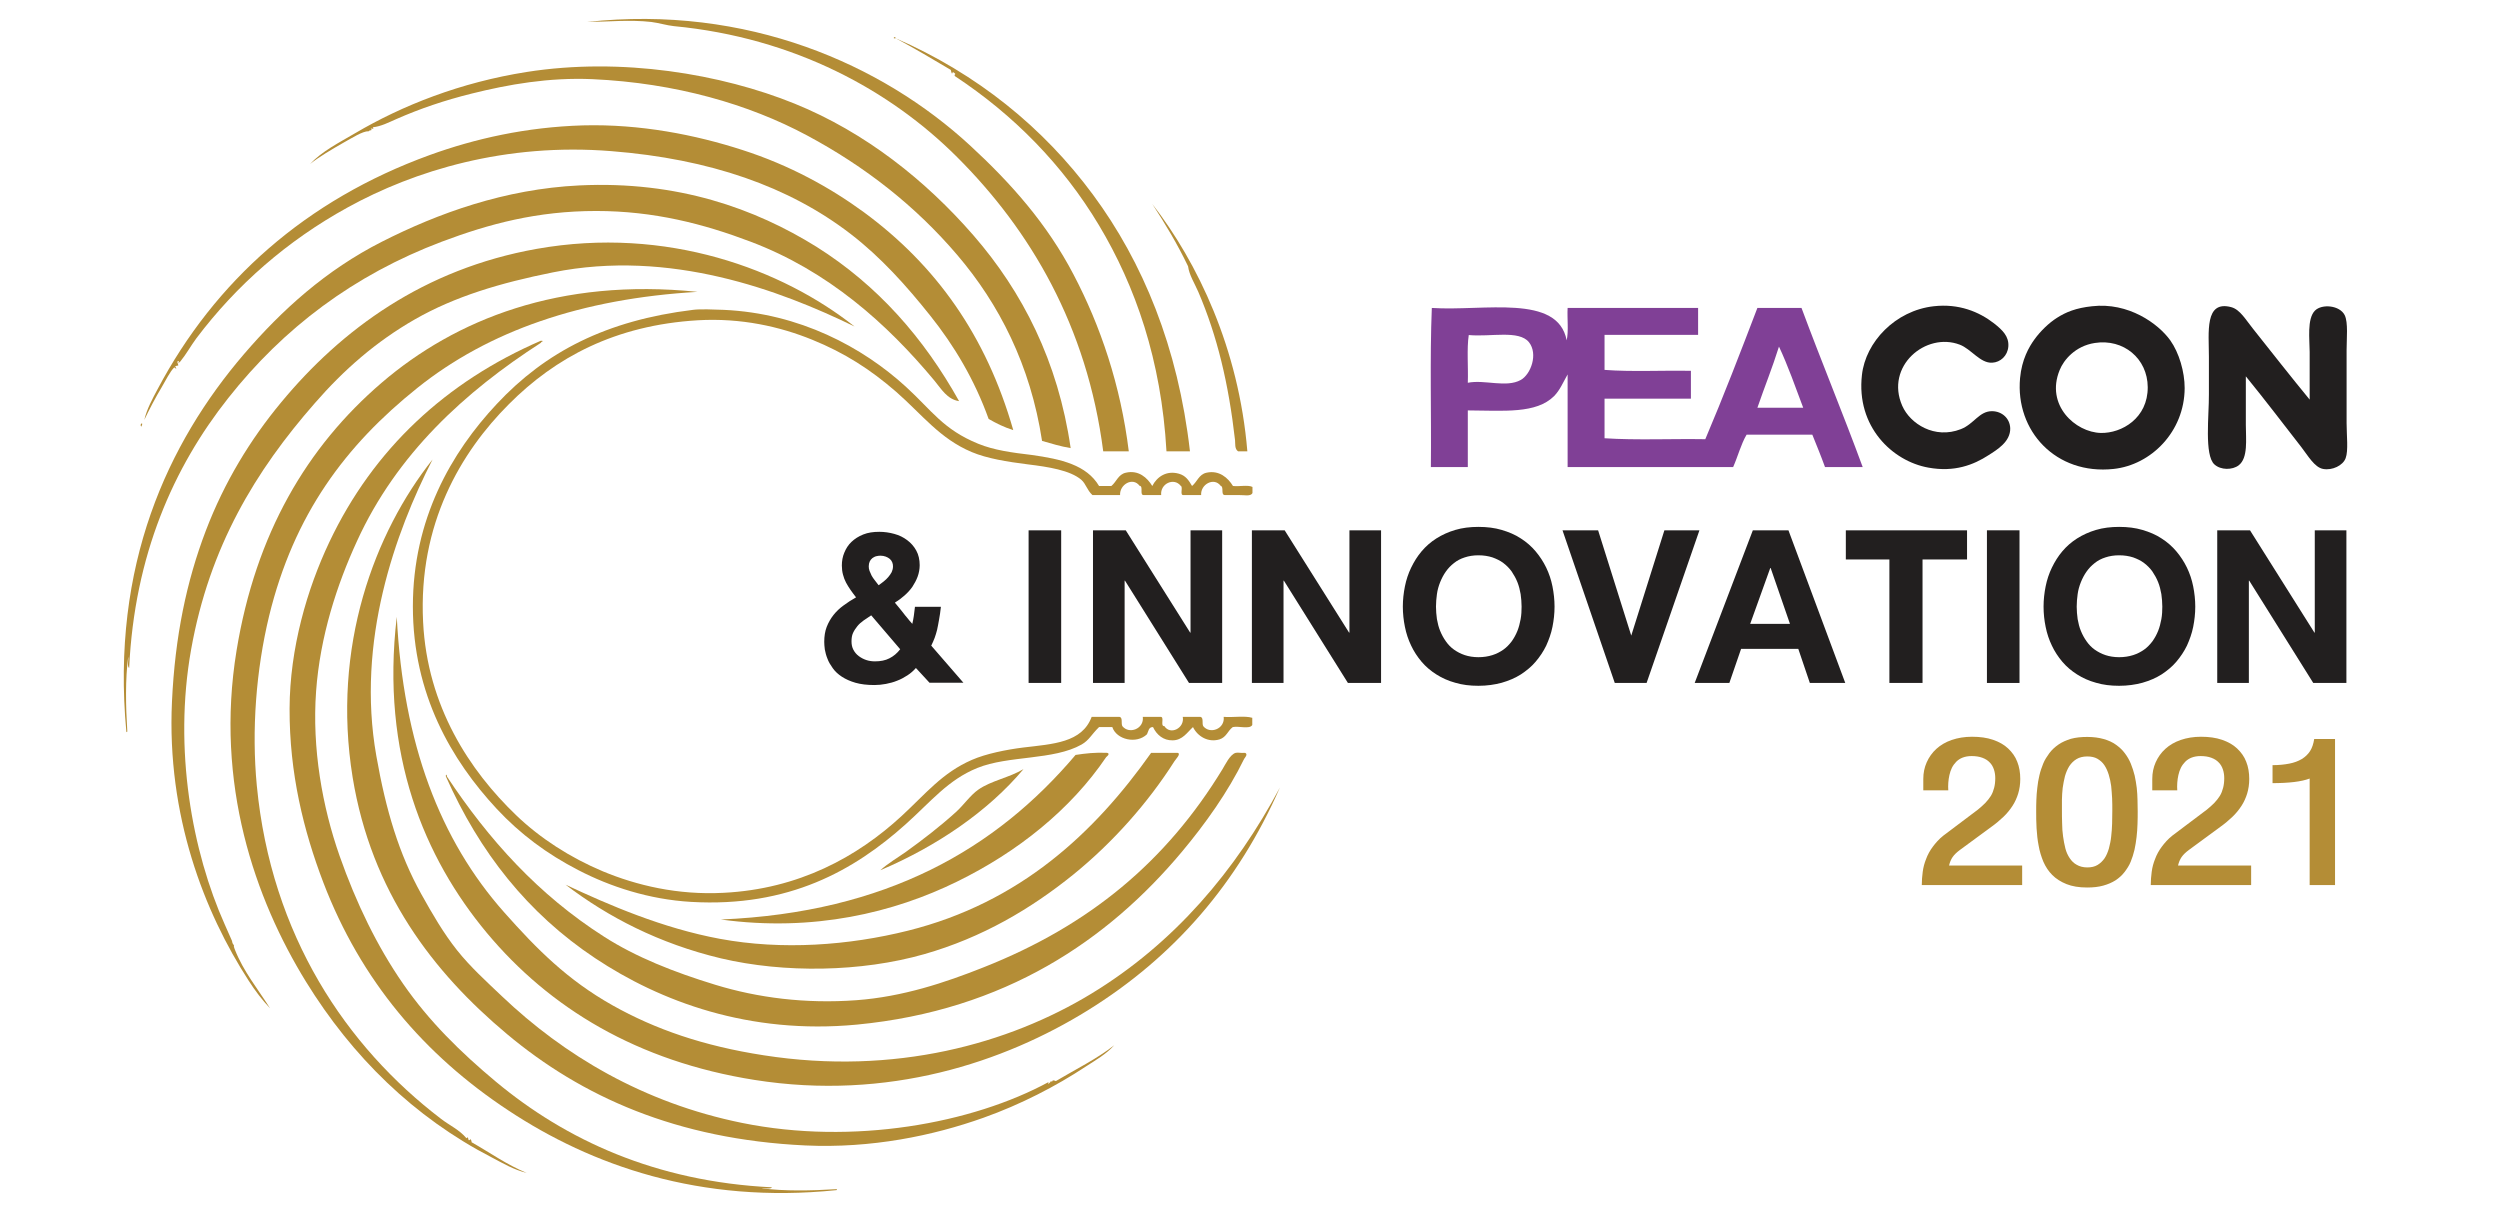 <?xml version="1.0" encoding="utf-8"?>
<!-- Generator: Adobe Illustrator 25.4.1, SVG Export Plug-In . SVG Version: 6.00 Build 0)  -->
<svg version="1.1" id="Layer_1" xmlns="http://www.w3.org/2000/svg" xmlns:xlink="http://www.w3.org/1999/xlink" x="0px" y="0px"
	 viewBox="0 0 132 64" style="enable-background:new 0 0 132 64;" xml:space="preserve">
<style type="text/css">
	.st0{fill-rule:evenodd;clip-rule:evenodd;fill:#221F1F;}
	.st1{fill-rule:evenodd;clip-rule:evenodd;fill:#804096;}
	.st2{fill-rule:evenodd;clip-rule:evenodd;fill:#B48D36;}
	.st3{fill:#221F1F;}
	.st4{fill:#B48D36;}
</style>
<g>
	<g>
		<g>
			<g>
				<g>
					<path class="st0" d="M102.1,16.17c1.33-0.15,2.39,0.29,3.18,0.9c0.47,0.37,0.8,0.7,0.76,1.23c-0.04,0.49-0.42,0.83-0.85,0.85
						c-0.63,0.04-1.11-0.72-1.71-0.95c-1.8-0.69-3.96,1.14-3.04,3.23c0.42,0.95,1.71,1.77,3.09,1.23c0.7-0.27,0.97-0.96,1.66-0.95
						c0.52,0.01,0.93,0.38,0.95,0.9c0.02,0.71-0.7,1.14-1.14,1.42c-0.8,0.52-1.81,0.91-3.18,0.66c-1.91-0.34-3.82-2.17-3.51-4.89
						C98.5,18.06,100.07,16.4,102.1,16.17z"/>
				</g>
				<g>
					<path class="st0" d="M110.46,16.17c1.92-0.22,3.49,0.91,4.13,1.8c0.47,0.66,0.76,1.67,0.76,2.52
						c-0.01,2.31-1.78,4.06-3.75,4.27c-3.05,0.33-5.2-2.01-4.94-4.8c0.09-0.98,0.47-1.64,0.76-2.04c0.31-0.43,0.76-0.87,1.19-1.14
						C109.08,16.48,109.61,16.26,110.46,16.17z M108.75,19.54c-0.76,1.85,0.83,3.29,2.18,3.32c1.1,0.02,2.48-0.78,2.47-2.42
						c-0.01-1.51-1.28-2.57-2.8-2.33C109.57,18.27,108.96,19.01,108.75,19.54z"/>
				</g>
				<g>
					<path class="st0" d="M121.95,21.1c0-0.9,0-1.59,0-2.52c0-0.64-0.15-1.75,0.28-2.18c0.37-0.37,1.31-0.28,1.57,0.24
						c0.19,0.39,0.1,1.23,0.1,1.85c0,1.16,0,2.61,0,3.85c0,0.65,0.1,1.45-0.05,1.85c-0.14,0.39-0.71,0.66-1.19,0.57
						c-0.45-0.08-0.8-0.7-1.14-1.14c-1.02-1.31-1.89-2.46-2.94-3.75c0,0.82,0,1.59,0,2.56c0,0.76,0.13,1.75-0.38,2.14
						c-0.33,0.25-0.94,0.26-1.28-0.05c-0.54-0.49-0.28-2.6-0.29-3.7c0-0.69,0-1.35,0-1.99c0-1.28-0.24-3,1.19-2.61
						c0.46,0.13,0.76,0.67,1.14,1.14C119.96,18.62,120.98,19.92,121.95,21.1z"/>
				</g>
			</g>
			<g>
				<g>
					<path class="st1" d="M82.72,17.97c0.11-0.48,0.02-1.16,0.05-1.71c2.3,0,4.59,0,6.89,0c0,0.47,0,0.95,0,1.42
						c-1.65,0-3.29,0-4.94,0c0,0.62,0,1.23,0,1.85c1.42,0.11,3.05,0.02,4.56,0.05c0,0.49,0,0.98,0,1.47c-1.52,0-3.04,0-4.56,0
						c0,0.7,0,1.39,0,2.09c1.68,0.11,3.56,0.02,5.32,0.05c0.96-2.26,1.86-4.6,2.75-6.93c0.78,0,1.55,0,2.33,0
						c1.05,2.83,2.19,5.57,3.23,8.4c-0.66,0-1.33,0-1.99,0c-0.21-0.58-0.44-1.14-0.67-1.71c-1.16,0-2.31,0-3.47,0
						c-0.3,0.51-0.46,1.15-0.71,1.71c-2.91,0-5.82,0-8.74,0c0-1.63,0-3.26,0-4.89c-0.25,0.44-0.4,0.82-0.71,1.14
						c-0.95,0.95-2.66,0.77-4.56,0.76c0,1,0,1.99,0,2.99c-0.65,0-1.3,0-1.95,0c0.03-2.79-0.06-5.7,0.05-8.4
						C78.36,16.44,82.25,15.5,82.72,17.97z M80.3,20.06c0.53-0.3,0.92-1.37,0.43-1.99c-0.53-0.66-2.02-0.27-3.18-0.38
						c-0.11,0.74-0.02,1.69-0.05,2.52C78.39,20.03,79.53,20.49,80.3,20.06z M92.79,21.53c0.81,0,1.61,0,2.42,0
						c-0.41-1.09-0.8-2.21-1.28-3.23C93.58,19.42,93.16,20.45,92.79,21.53z"/>
				</g>
			</g>
		</g>
		<g>
			<g>
				<path class="st2" d="M59.6,23.83c-0.45,0-0.9,0-1.35,0c-0.85-6.62-3.86-11.69-7.72-15.54c-3.5-3.5-8.57-6.3-14.95-6.91
					c-0.38-0.04-0.79-0.17-1.19-0.22c-1.15-0.13-2.23-0.01-3.4,0c8.46-0.92,15.58,2.23,20.24,6.53c2.17,2,4.06,4.14,5.45,6.8
					C58.11,17.21,59.17,20.35,59.6,23.83z"/>
			</g>
			<g>
				<path class="st2" d="M50.64,21.18c-0.63-0.09-0.95-0.66-1.3-1.08c-2.52-3.03-5.63-5.8-9.71-7.34c-2.48-0.94-5.1-1.62-8.15-1.62
					c-3.12,0-5.65,0.68-8.15,1.62c-4.66,1.76-8.37,4.57-11.28,8.26c-2.89,3.65-4.95,8.3-5.23,14.25c-0.12-0.09-0.02-0.41-0.05-0.59
					c-0.16,1.15-0.13,2.66-0.05,3.89c0.02,0.1-0.05,0.11-0.05,0.05c-0.82-8.79,2.2-15.24,6.21-19.92c2.01-2.34,4.33-4.44,7.29-5.94
					c2.96-1.5,6.48-2.78,10.42-2.97c5.2-0.25,9.29,1.23,12.52,3.24C46.35,15.07,48.78,17.85,50.64,21.18z"/>
			</g>
			<g>
				<path class="st2" d="M58.03,25.66c0.22,0,0.43,0,0.65,0c0.27-0.22,0.36-0.61,0.76-0.7c0.68-0.16,1.14,0.27,1.4,0.7
					c0.25-0.49,0.75-0.83,1.4-0.65c0.36,0.1,0.52,0.34,0.7,0.65c0.27-0.22,0.36-0.61,0.76-0.7c0.67-0.15,1.14,0.27,1.4,0.7
					c0.32,0.04,0.79-0.07,1.03,0.05c0,0.11,0,0.22,0,0.32c-0.09,0.2-0.45,0.1-0.7,0.11c-0.27,0-0.54,0-0.76,0
					c-0.23-0.01-0.03-0.43-0.22-0.49c-0.35-0.47-1.07-0.08-1.03,0.49c-0.31,0-0.61,0-0.92,0c-0.24,0.03-0.01-0.42-0.16-0.49
					c-0.35-0.45-1.09-0.12-1.03,0.49c-0.31,0-0.61,0-0.92,0c-0.24,0.01,0-0.47-0.22-0.49c-0.36-0.48-1.06-0.07-1.03,0.49
					c-0.49,0-0.97,0-1.46,0c-0.3-0.28-0.33-0.58-0.59-0.81c-0.59-0.5-1.74-0.68-2.81-0.81c-1.11-0.14-2.16-0.31-2.97-0.65
					c-1.69-0.71-2.62-1.98-3.99-3.18c-1.37-1.19-2.73-2.06-4.43-2.75c-1.72-0.7-3.76-1.16-6.04-1.03c-4.37,0.26-7.53,1.97-9.98,4.43
					c-2.53,2.53-4.79,6.32-4.53,11.5c0.22,4.46,2.46,7.85,4.91,10.2c1.27,1.22,2.85,2.24,4.59,2.97c1.76,0.73,3.93,1.26,6.37,1.13
					c3.97-0.2,7.06-1.9,9.39-4.05c1.28-1.18,2.15-2.29,3.72-2.97c0.73-0.32,1.81-0.54,2.7-0.65c1.58-0.19,3.11-0.25,3.62-1.62
					c0.49,0,0.97,0,1.46,0c0.2,0.02,0.08,0.35,0.16,0.49c0.36,0.45,1.16,0.14,1.08-0.49c0.31,0,0.61,0,0.92,0
					c0.26-0.03-0.03,0.5,0.22,0.49c0.31,0.49,1.08,0.11,0.97-0.49c0.31,0,0.61,0,0.92,0c0.2,0.02,0.08,0.35,0.16,0.49
					c0.36,0.45,1.16,0.14,1.08-0.49c0.49,0.04,1.11-0.07,1.51,0.05c0,0.13,0,0.25,0,0.38c-0.14,0.24-0.71,0.04-1.03,0.11
					c-0.27,0.2-0.33,0.53-0.7,0.65c-0.6,0.18-1.16-0.16-1.4-0.65c-0.3,0.27-0.55,0.7-1.08,0.7c-0.48,0.01-0.84-0.29-1.03-0.7
					c-0.24-0.01-0.24,0.23-0.32,0.38c-0.55,0.53-1.61,0.29-1.83-0.38c-0.23,0-0.47,0-0.7,0c-0.41,0.4-0.52,0.69-0.92,0.92
					c-1.48,0.84-3.86,0.57-5.51,1.24c-1.55,0.63-2.44,1.77-3.78,2.97c-2.71,2.43-6.17,4.4-11.33,4.1c-2.23-0.13-4.28-0.81-5.94-1.67
					c-1.67-0.86-3.08-1.91-4.32-3.24c-2.39-2.57-4.43-6.05-4.43-10.69c0-4.61,2.03-8.13,4.43-10.69c2.58-2.76,5.78-4.41,10.36-4.97
					c0.37-0.05,1.09-0.02,1.62,0c4.01,0.18,7.33,1.97,9.61,4.05c1.39,1.27,1.97,2.26,3.83,3.02c0.83,0.34,1.79,0.47,2.81,0.59
					C56.04,24.24,57.37,24.55,58.03,25.66z"/>
			</g>
			<g>
				<path class="st2" d="M58.46,39.75c0.19,0.05-0.05,0.22-0.05,0.22c-1.88,2.78-4.69,5.02-7.88,6.58c-3.32,1.63-7.57,2.67-12.47,2
					c8.77-0.37,14.54-3.74,18.73-8.69C57.31,39.78,57.84,39.72,58.46,39.75z"/>
			</g>
			<g>
				<path class="st2" d="M62.83,23.83c-0.41,0-0.83,0-1.24,0c-0.27-4.81-1.64-8.72-3.56-11.93c-1.92-3.21-4.52-5.84-7.61-7.88
					c-0.09-0.14,0.16-0.05-0.11-0.22c-0.05,0.17-0.07,0.04-0.11-0.11c-0.96-0.57-1.92-1.14-2.91-1.67c-0.22,0.05-0.01-0.16,0,0
					c4.29,1.87,7.79,4.7,10.42,8.26C60.34,13.84,62.2,18.32,62.83,23.83z"/>
			</g>
			<g>
				<path class="st2" d="M16.37,8.66c0.64-0.68,1.52-1.12,2.37-1.62c2.51-1.48,5.58-2.69,9.07-3.24c5.02-0.79,10.29,0.11,14.14,1.67
					c3.75,1.52,6.94,4.07,9.45,6.96c2.58,2.97,4.47,6.65,5.13,11.23c-0.54-0.09-1.02-0.24-1.51-0.38c-0.61-4-2.27-7.23-4.48-9.82
					c-2.2-2.58-4.85-4.66-7.93-6.31c-3.06-1.64-6.93-2.77-11.33-2.97c-2.31-0.1-4.44,0.28-6.37,0.76c-1.45,0.36-2.74,0.8-3.99,1.35
					c-0.39,0.17-0.81,0.39-1.24,0.43c0.13,0.13-0.13,0.06-0.11,0.05c0,0,0.1,0.11,0,0.11c-0.11,0-0.06,0.06-0.11,0.05
					c-0.31-0.01-0.88,0.36-1.3,0.59C17.51,7.89,16.82,8.3,16.37,8.66z"/>
			</g>
			<g>
				<path class="st2" d="M9.46,19.08c-0.2-0.06-0.02,0.17-0.05,0.22c0,0-0.13,0.01-0.16,0.05c-0.01,0.02,0.08,0.08,0.05,0.11
					c-0.02,0.02-0.08-0.08-0.11-0.05c-0.22,0.22-0.43,0.66-0.65,1.03c-0.33,0.55-0.66,1.18-0.92,1.73c0.13-0.57,0.43-1.11,0.7-1.62
					c3.03-5.72,7.84-9.99,14.36-12.36c2.4-0.87,5.1-1.48,8.1-1.57c3.03-0.08,5.95,0.5,8.42,1.3c2.49,0.8,4.63,1.98,6.42,3.29
					c3.79,2.79,6.45,6.5,7.88,11.5c-0.48-0.15-0.9-0.36-1.3-0.59c-0.74-2.06-1.81-3.86-3.08-5.45c-1.25-1.57-2.61-3.09-4.21-4.32
					c-3.25-2.5-7.43-3.96-12.63-4.37c-5.59-0.45-10.4,1.03-13.92,2.97c-3.2,1.76-5.87,4.1-7.99,6.91c-0.29,0.39-0.54,0.85-0.86,1.24
					C9.48,19.11,9.34,19.29,9.46,19.08z"/>
			</g>
			<g>
				<path class="st2" d="M60.84,10.77c2.4,3.1,4.57,7.63,5.02,13.06c-0.16,0-0.32,0-0.49,0c-0.19-0.13-0.14-0.41-0.16-0.59
					c-0.34-2.99-0.94-5.5-1.94-7.83c-0.2-0.46-0.48-0.89-0.54-1.35C62.17,12.89,61.52,11.81,60.84,10.77z"/>
			</g>
			<g>
				<path class="st2" d="M14.26,53.24c-0.41-0.43-0.8-0.94-1.13-1.46c-2.35-3.63-4.33-8.72-4.05-14.73
					c0.16-3.46,0.77-6.35,1.78-9.01c0.99-2.6,2.37-4.85,3.99-6.8c3.18-3.84,7.53-7.04,13.49-8.1c6.87-1.22,12.98,1.09,16.78,4.1
					c-3.94-1.92-9.75-4.1-15.92-2.86c-2.79,0.56-5.17,1.27-7.29,2.48c-2.06,1.18-3.75,2.66-5.29,4.43
					c-3.11,3.55-5.56,7.56-6.53,13.01c-0.94,5.28,0.06,10.68,1.78,14.52c0.14,0.31,0.26,0.59,0.38,0.86c0,0.01,0.02,0.12,0.05,0.16
					c0.13,0.17-0.03-0.03,0.11,0.32C12.86,51.3,13.61,52.21,14.26,53.24z"/>
			</g>
			<g>
				<path class="st2" d="M27.81,61.93c-0.67-0.16-1.26-0.51-1.83-0.81c-4.13-2.13-7.39-5.34-9.82-9.28
					c-2.7-4.38-4.82-10.46-3.67-17.49c1.01-6.17,3.72-10.76,7.66-14.14c3.9-3.34,9.39-5.55,16.68-4.8
					c-6.14,0.36-11.04,2.07-14.79,5.07c-3.8,3.04-6.52,6.68-7.83,12.04c-0.69,2.86-0.93,6.03-0.65,8.96
					c0.76,7.92,4.74,13.79,9.72,17.59c0.45,0.35,0.98,0.58,1.35,1.03c0.16-0.18,0.02,0.25,0.22,0.05c-0.06-0.11,0.06,0.07,0.05,0.16
					C25.86,60.85,26.74,61.49,27.81,61.93z"/>
			</g>
			<g>
				<path class="st2" d="M40.76,62.69c-0.07,0.12-0.38,0.02-0.54,0.05c1.15,0.16,2.66,0.13,3.89,0.05c0.1-0.02,0.11,0.05,0.05,0.05
					c-7.19,0.74-12.94-1.31-17.32-4.21c-4.44-2.93-7.79-6.86-9.77-12.04c-1.04-2.73-1.79-5.75-1.78-9.17c0.01-3.2,0.93-6.33,2.1-8.8
					c2.33-4.92,6.17-8.47,11.17-10.63c0.22,0.01,0.01,0.04,0,0.11c-4.02,2.59-7.61,5.87-9.71,10.47c-1.06,2.3-1.95,5.03-2.16,7.93
					c-0.22,3.02,0.33,6.1,1.24,8.69c0.88,2.5,1.98,4.77,3.35,6.75c1.37,1.98,3.04,3.62,4.91,5.18
					C29.87,60.18,34.61,62.39,40.76,62.69z"/>
			</g>
			<g>
				<path class="st2" d="M7.46,22.53C7.33,22.39,7.62,22.22,7.46,22.53L7.46,22.53z"/>
			</g>
			<g>
				<path class="st2" d="M22.84,24.26c-1.97,3.86-4.04,9.59-2.97,15.65c0.51,2.9,1.2,5.18,2.37,7.29c0.59,1.06,1.17,2.06,1.89,2.97
					c0.7,0.88,1.55,1.65,2.37,2.43c3.27,3.11,7.46,5.63,12.68,6.69c5.86,1.19,12.16,0.03,16.19-2.16c-0.12,0.21,0.14-0.01,0.11-0.05
					c0.17,0.11-0.03-0.12,0.27,0c1.04-0.62,2.15-1.16,3.08-1.89c-0.41,0.46-0.97,0.78-1.51,1.13c-1.56,1.03-3.43,2-5.4,2.7
					c-2.67,0.95-5.91,1.62-9.39,1.46c-6.82-0.32-11.83-2.59-15.76-5.88c-3.91-3.27-7.16-7.51-8.15-13.55
					C17.5,34.14,19.78,28.12,22.84,24.26z"/>
			</g>
			<g>
				<path class="st2" d="M20.95,32.57c0.34,6.71,2.29,11.79,5.67,15.6c1.73,1.95,3.34,3.57,5.72,4.91c2.26,1.27,4.81,2.15,7.99,2.64
					c6.93,1.08,12.95-0.62,17.27-3.24c4.42-2.68,7.65-6.53,9.98-10.9c-2.21,5.04-5.58,8.94-10.15,11.77
					c-4.41,2.73-10.53,4.79-17.59,3.67c-6.19-0.98-10.82-3.79-14.14-7.77C22.42,45.31,20.09,39.84,20.95,32.57z"/>
			</g>
			<g>
				<path class="st2" d="M60.78,39.75c0.47,0,0.94,0,1.4,0c0.19,0.05-0.09,0.32-0.16,0.43c-1.42,2.23-3.26,4.3-5.34,5.99
					c-2.25,1.82-4.83,3.34-7.88,4.21c-3.33,0.95-7.39,1.01-10.74,0.22c-3.26-0.78-5.96-2.18-8.2-3.89c2.3,1.08,5.13,2.3,8.15,2.86
					c3.29,0.61,6.81,0.35,9.93-0.43C53.86,47.66,57.79,43.98,60.78,39.75z"/>
			</g>
			<g>
				<path class="st2" d="M23.54,40.99c-0.01-0.13,0.07-0.09,0.05,0c2.22,3.35,4.83,6.25,8.31,8.47c1.67,1.07,3.68,1.87,5.88,2.54
					c2.23,0.68,4.74,1.01,7.45,0.81c2.43-0.18,4.68-0.93,6.69-1.73c5.62-2.22,9.66-5.6,12.63-10.47c0.13-0.21,0.4-0.79,0.7-0.86
					c0.14-0.03,0.23,0.02,0.49,0c0.18,0.07-0.03,0.28-0.05,0.32c-0.85,1.75-2.06,3.44-3.29,4.91c-3.89,4.65-9.33,8.37-17.16,9.12
					c-5.68,0.54-10.38-1.22-13.82-3.51C27.86,48.22,25.32,45,23.54,40.99z"/>
			</g>
			<g>
				<path class="st2" d="M54.04,40.61c-1.86,2.22-4.57,4.07-7.56,5.34c0.42-0.38,0.9-0.65,1.35-0.97c0.89-0.64,1.8-1.34,2.64-2.1
					c0.42-0.38,0.76-0.89,1.19-1.19C52.33,41.22,53.29,41.06,54.04,40.61z"/>
			</g>
		</g>
		<g>
			<g>
				<path class="st3" d="M48.36,35.27c-0.13,0.15-0.28,0.28-0.45,0.39c-0.17,0.11-0.35,0.21-0.54,0.28
					c-0.19,0.08-0.39,0.13-0.59,0.17c-0.21,0.04-0.41,0.06-0.61,0.06c-0.39,0-0.72-0.04-1-0.12c-0.28-0.08-0.52-0.19-0.72-0.32
					c-0.2-0.13-0.36-0.28-0.48-0.45c-0.12-0.17-0.22-0.33-0.28-0.5c-0.07-0.17-0.11-0.33-0.14-0.49c-0.02-0.16-0.03-0.29-0.03-0.4
					c0-0.29,0.04-0.56,0.13-0.79c0.09-0.23,0.21-0.44,0.36-0.63c0.15-0.19,0.33-0.36,0.54-0.51c0.2-0.15,0.42-0.29,0.65-0.42
					c-0.1-0.13-0.2-0.26-0.29-0.39c-0.09-0.13-0.17-0.26-0.24-0.39c-0.07-0.13-0.12-0.27-0.16-0.42c-0.04-0.15-0.06-0.31-0.06-0.48
					c0-0.24,0.04-0.47,0.13-0.68c0.09-0.22,0.21-0.41,0.38-0.57c0.17-0.16,0.37-0.29,0.62-0.39c0.25-0.1,0.53-0.14,0.85-0.14
					c0.27,0,0.54,0.04,0.79,0.11c0.26,0.07,0.48,0.18,0.68,0.33c0.2,0.15,0.36,0.33,0.48,0.55c0.12,0.22,0.18,0.48,0.18,0.77
					c0,0.21-0.04,0.42-0.11,0.61s-0.17,0.37-0.28,0.54c-0.12,0.17-0.26,0.32-0.42,0.46c-0.16,0.14-0.32,0.26-0.5,0.37
					c0.09,0.11,0.17,0.2,0.24,0.29c0.07,0.08,0.13,0.17,0.2,0.25c0.06,0.08,0.13,0.17,0.21,0.26c0.07,0.09,0.16,0.2,0.27,0.32
					c0.03-0.13,0.06-0.27,0.08-0.42c0.02-0.14,0.04-0.3,0.06-0.48h1.37c-0.03,0.26-0.06,0.49-0.1,0.69
					c-0.03,0.19-0.07,0.37-0.1,0.52c-0.04,0.15-0.08,0.3-0.13,0.43c-0.05,0.13-0.11,0.27-0.18,0.41l1.7,1.96h-1.79L48.36,35.27z
					 M46,32.49c-0.14,0.09-0.27,0.18-0.4,0.27c-0.13,0.09-0.24,0.19-0.33,0.3s-0.17,0.23-0.23,0.36c-0.06,0.13-0.08,0.28-0.08,0.45
					c0,0.16,0.03,0.31,0.1,0.44c0.07,0.13,0.16,0.24,0.28,0.33c0.12,0.09,0.25,0.16,0.4,0.21c0.15,0.05,0.3,0.07,0.46,0.07
					c0.29,0,0.55-0.05,0.76-0.16c0.22-0.11,0.41-0.27,0.57-0.48L46,32.49z M45.87,29.9c0,0.08,0.01,0.16,0.04,0.24
					c0.03,0.08,0.07,0.16,0.11,0.25c0.05,0.08,0.1,0.17,0.17,0.25c0.06,0.08,0.13,0.17,0.2,0.26c0.09-0.06,0.18-0.13,0.27-0.2
					c0.09-0.07,0.17-0.15,0.24-0.23c0.07-0.08,0.13-0.17,0.18-0.26c0.04-0.09,0.07-0.19,0.07-0.3c0-0.08-0.01-0.15-0.04-0.22
					c-0.03-0.07-0.07-0.13-0.13-0.18c-0.06-0.05-0.13-0.09-0.21-0.12c-0.08-0.03-0.18-0.05-0.28-0.05c-0.08,0-0.15,0.01-0.23,0.03
					c-0.08,0.02-0.14,0.06-0.2,0.1c-0.06,0.05-0.11,0.11-0.14,0.18C45.89,29.72,45.87,29.8,45.87,29.9z"/>
			</g>
			<g>
				<path class="st3" d="M56.03,28v8.06h-1.72V28H56.03z"/>
			</g>
			<g>
				<path class="st3" d="M57.71,28h1.73l3.4,5.4h0.02V28h1.67v8.06h-1.75l-3.38-5.4h-0.02v5.4h-1.67V28z"/>
			</g>
			<g>
				<path class="st3" d="M66.1,28h1.73l3.4,5.4h0.02V28h1.67v8.06h-1.75l-3.38-5.4h-0.02v5.4H66.1V28z"/>
			</g>
			<g>
				<path class="st3" d="M74.07,32.03c0-0.37,0.04-0.72,0.11-1.07c0.07-0.35,0.18-0.68,0.33-0.99c0.15-0.31,0.33-0.6,0.55-0.86
					c0.22-0.26,0.48-0.49,0.78-0.68c0.3-0.19,0.63-0.34,1-0.45c0.37-0.11,0.78-0.16,1.22-0.16c0.45,0,0.86,0.05,1.23,0.16
					c0.37,0.11,0.71,0.25,1.01,0.45c0.3,0.19,0.56,0.42,0.78,0.68c0.22,0.26,0.41,0.55,0.56,0.86c0.15,0.31,0.26,0.64,0.33,0.99
					c0.07,0.35,0.11,0.71,0.11,1.07c0,0.37-0.04,0.72-0.11,1.07c-0.07,0.35-0.19,0.68-0.33,0.99c-0.15,0.31-0.34,0.59-0.56,0.85
					c-0.22,0.26-0.49,0.48-0.78,0.67c-0.3,0.19-0.63,0.33-1.01,0.44c-0.37,0.1-0.78,0.16-1.23,0.16c-0.45,0-0.85-0.05-1.22-0.16
					c-0.37-0.1-0.7-0.25-1-0.44c-0.3-0.19-0.56-0.41-0.78-0.67c-0.22-0.26-0.41-0.55-0.55-0.85c-0.15-0.31-0.26-0.64-0.33-0.99
					C74.11,32.76,74.07,32.4,74.07,32.03z M75.82,32.03c0,0.22,0.02,0.44,0.05,0.66c0.04,0.22,0.09,0.43,0.17,0.62
					c0.08,0.2,0.18,0.38,0.3,0.55c0.12,0.17,0.26,0.32,0.43,0.44s0.36,0.22,0.57,0.29c0.21,0.07,0.46,0.11,0.72,0.11
					c0.27,0,0.52-0.04,0.74-0.11c0.22-0.07,0.41-0.17,0.58-0.29c0.17-0.12,0.31-0.27,0.44-0.44c0.12-0.17,0.22-0.35,0.3-0.55
					c0.08-0.2,0.13-0.41,0.17-0.62c0.04-0.22,0.05-0.44,0.05-0.66c0-0.22-0.02-0.44-0.05-0.66c-0.04-0.22-0.09-0.43-0.17-0.63
					c-0.08-0.2-0.18-0.38-0.3-0.56c-0.12-0.17-0.27-0.32-0.44-0.45c-0.17-0.13-0.36-0.22-0.58-0.3c-0.22-0.07-0.46-0.11-0.74-0.11
					c-0.27,0-0.51,0.04-0.72,0.11c-0.22,0.07-0.41,0.17-0.57,0.3c-0.17,0.13-0.31,0.28-0.43,0.45c-0.12,0.17-0.22,0.36-0.3,0.56
					c-0.08,0.2-0.14,0.41-0.17,0.63C75.84,31.59,75.82,31.81,75.82,32.03z"/>
			</g>
			<g>
				<path class="st3" d="M85.26,36.06L82.5,28h1.88l1.75,5.56L87.88,28h1.85l-2.79,8.06H85.26z"/>
			</g>
			<g>
				<path class="st3" d="M92.55,28h1.88l3,8.06h-1.87l-0.61-1.8h-3.02l-0.62,1.8h-1.83L92.55,28z M92.41,32.94h2.1l-1.02-2.95h-0.02
					L92.41,32.94z"/>
			</g>
			<g>
				<path class="st3" d="M97.46,29.54V28h6.4v1.54h-2.35v6.52h-1.75v-6.52H97.46z"/>
			</g>
			<g>
				<path class="st3" d="M106.63,28v8.06h-1.72V28H106.63z"/>
			</g>
			<g>
				<path class="st3" d="M107.9,32.03c0-0.37,0.04-0.72,0.11-1.07c0.07-0.35,0.18-0.68,0.33-0.99c0.15-0.31,0.33-0.6,0.55-0.86
					c0.22-0.26,0.48-0.49,0.78-0.68c0.3-0.19,0.63-0.34,1-0.45c0.37-0.11,0.78-0.16,1.22-0.16c0.45,0,0.86,0.05,1.23,0.16
					c0.37,0.11,0.71,0.25,1.01,0.45c0.3,0.19,0.56,0.42,0.78,0.68c0.22,0.26,0.41,0.55,0.56,0.86c0.15,0.31,0.26,0.64,0.33,0.99
					c0.07,0.35,0.11,0.71,0.11,1.07c0,0.37-0.04,0.72-0.11,1.07c-0.07,0.35-0.19,0.68-0.33,0.99c-0.15,0.31-0.34,0.59-0.56,0.85
					c-0.22,0.26-0.49,0.48-0.78,0.67c-0.3,0.19-0.63,0.33-1.01,0.44c-0.37,0.1-0.78,0.16-1.23,0.16c-0.45,0-0.85-0.05-1.22-0.16
					c-0.37-0.1-0.7-0.25-1-0.44c-0.3-0.19-0.56-0.41-0.78-0.67c-0.22-0.26-0.41-0.55-0.55-0.85c-0.15-0.31-0.26-0.64-0.33-0.99
					C107.94,32.76,107.9,32.4,107.9,32.03z M109.65,32.03c0,0.22,0.02,0.44,0.05,0.66c0.04,0.22,0.09,0.43,0.17,0.62
					c0.08,0.2,0.18,0.38,0.3,0.55c0.12,0.17,0.26,0.32,0.43,0.44s0.36,0.22,0.57,0.29c0.21,0.07,0.46,0.11,0.72,0.11
					c0.27,0,0.52-0.04,0.74-0.11c0.22-0.07,0.41-0.17,0.58-0.29c0.17-0.12,0.31-0.27,0.44-0.44c0.12-0.17,0.22-0.35,0.3-0.55
					c0.08-0.2,0.13-0.41,0.17-0.62c0.04-0.22,0.05-0.44,0.05-0.66c0-0.22-0.02-0.44-0.05-0.66c-0.04-0.22-0.09-0.43-0.17-0.63
					c-0.08-0.2-0.18-0.38-0.3-0.56c-0.12-0.17-0.27-0.32-0.44-0.45c-0.17-0.13-0.36-0.22-0.58-0.3c-0.22-0.07-0.46-0.11-0.74-0.11
					c-0.27,0-0.51,0.04-0.72,0.11c-0.22,0.07-0.41,0.17-0.57,0.3c-0.17,0.13-0.31,0.28-0.43,0.45c-0.12,0.17-0.22,0.36-0.3,0.56
					c-0.08,0.2-0.14,0.41-0.17,0.63C109.67,31.59,109.65,31.81,109.65,32.03z"/>
			</g>
			<g>
				<path class="st3" d="M117.07,28h1.73l3.4,5.4h0.02V28h1.67v8.06h-1.75l-3.38-5.4h-0.02v5.4h-1.67V28z"/>
			</g>
		</g>
	</g>
</g>
<g>
	<path class="st4" d="M103.48,44.88c-0.16,0.12-0.29,0.24-0.38,0.37c-0.09,0.13-0.15,0.28-0.19,0.45h3.86v1.03h-5.3
		c0-0.23,0.02-0.47,0.05-0.7s0.09-0.46,0.18-0.68c0.08-0.22,0.2-0.44,0.35-0.64s0.33-0.41,0.56-0.59l1.82-1.37
		c0.15-0.12,0.28-0.24,0.4-0.36c0.11-0.12,0.21-0.24,0.29-0.37c0.08-0.13,0.13-0.27,0.17-0.42c0.04-0.15,0.06-0.32,0.06-0.51
		c0-0.16-0.02-0.31-0.07-0.46s-0.12-0.27-0.22-0.37c-0.1-0.11-0.23-0.19-0.39-0.25c-0.16-0.06-0.35-0.09-0.57-0.09
		c-0.18,0-0.34,0.03-0.47,0.08s-0.24,0.12-0.34,0.22c-0.09,0.09-0.17,0.2-0.23,0.32c-0.06,0.12-0.1,0.25-0.13,0.38
		c-0.03,0.13-0.05,0.27-0.06,0.41c-0.01,0.14-0.01,0.27,0,0.4h-1.32v-0.6c0-0.32,0.06-0.61,0.18-0.88s0.29-0.51,0.51-0.71
		c0.22-0.2,0.49-0.36,0.81-0.47c0.32-0.11,0.68-0.17,1.07-0.17c0.42,0,0.79,0.05,1.11,0.16c0.32,0.11,0.59,0.26,0.8,0.46
		c0.21,0.2,0.38,0.43,0.48,0.7c0.11,0.27,0.16,0.58,0.16,0.91c0,0.28-0.04,0.54-0.11,0.77c-0.07,0.23-0.17,0.45-0.3,0.65
		s-0.29,0.4-0.48,0.58c-0.19,0.18-0.4,0.36-0.64,0.53L103.48,44.88z"/>
	<path class="st4" d="M110.21,38.91c0.33,0,0.61,0.04,0.86,0.11s0.47,0.17,0.65,0.3s0.34,0.27,0.47,0.45
		c0.13,0.17,0.24,0.36,0.32,0.56c0.08,0.2,0.15,0.41,0.2,0.62c0.05,0.22,0.08,0.43,0.11,0.65c0.02,0.22,0.04,0.43,0.04,0.64
		c0,0.21,0.01,0.4,0.01,0.59c0,0.22,0,0.44-0.01,0.68c-0.01,0.23-0.02,0.46-0.05,0.69c-0.03,0.23-0.06,0.46-0.11,0.67
		c-0.05,0.22-0.12,0.43-0.2,0.63s-0.2,0.38-0.33,0.55c-0.13,0.17-0.29,0.31-0.47,0.43c-0.19,0.12-0.4,0.21-0.65,0.28
		c-0.25,0.07-0.53,0.1-0.85,0.1c-0.43,0-0.79-0.06-1.09-0.18s-0.55-0.28-0.75-0.48s-0.35-0.43-0.47-0.7
		c-0.11-0.27-0.2-0.55-0.25-0.85c-0.06-0.3-0.09-0.6-0.11-0.92s-0.02-0.62-0.02-0.91c0-0.18,0-0.38,0.01-0.59
		c0.01-0.21,0.02-0.42,0.05-0.64c0.02-0.22,0.06-0.43,0.11-0.65s0.12-0.42,0.2-0.62s0.2-0.38,0.33-0.56
		c0.13-0.17,0.29-0.32,0.48-0.45s0.4-0.22,0.65-0.3C109.6,38.94,109.88,38.91,110.21,38.91z M110.21,45.8
		c0.21,0,0.39-0.04,0.54-0.13c0.15-0.09,0.27-0.21,0.37-0.35c0.1-0.15,0.17-0.32,0.23-0.52c0.05-0.2,0.1-0.41,0.12-0.63
		c0.03-0.22,0.04-0.45,0.05-0.69c0-0.24,0.01-0.47,0.01-0.69c0-0.21,0-0.42-0.01-0.64c-0.01-0.22-0.03-0.43-0.05-0.65
		c-0.03-0.21-0.07-0.41-0.13-0.6c-0.06-0.19-0.13-0.35-0.23-0.5s-0.22-0.25-0.37-0.34c-0.14-0.08-0.32-0.12-0.53-0.12
		c-0.23,0-0.42,0.05-0.57,0.14c-0.15,0.09-0.28,0.22-0.38,0.37c-0.1,0.16-0.17,0.33-0.23,0.53c-0.05,0.2-0.09,0.41-0.12,0.62
		c-0.02,0.21-0.04,0.42-0.04,0.62c0,0.21,0,0.39,0,0.56c0,0.22,0,0.45,0.01,0.69c0,0.24,0.02,0.47,0.05,0.69
		c0.03,0.22,0.07,0.43,0.12,0.63c0.05,0.2,0.13,0.37,0.23,0.52c0.1,0.15,0.22,0.27,0.37,0.35C109.8,45.75,109.99,45.8,110.21,45.8z"
		/>
	<path class="st4" d="M115.57,44.88c-0.16,0.12-0.29,0.24-0.38,0.37c-0.09,0.13-0.15,0.28-0.19,0.45h3.86v1.03h-5.3
		c0-0.23,0.02-0.47,0.05-0.7s0.09-0.46,0.18-0.68c0.08-0.22,0.2-0.44,0.35-0.64s0.33-0.41,0.56-0.59l1.82-1.37
		c0.15-0.12,0.28-0.24,0.4-0.36c0.11-0.12,0.21-0.24,0.29-0.37c0.08-0.13,0.13-0.27,0.17-0.42c0.04-0.15,0.06-0.32,0.06-0.51
		c0-0.16-0.02-0.31-0.07-0.46s-0.12-0.27-0.22-0.37c-0.1-0.11-0.23-0.19-0.39-0.25c-0.16-0.06-0.35-0.09-0.57-0.09
		c-0.18,0-0.34,0.03-0.47,0.08s-0.24,0.12-0.34,0.22c-0.09,0.09-0.17,0.2-0.23,0.32c-0.06,0.12-0.1,0.25-0.13,0.38
		c-0.03,0.13-0.05,0.27-0.06,0.41c-0.01,0.14-0.01,0.27,0,0.4h-1.32v-0.6c0-0.32,0.06-0.61,0.18-0.88s0.29-0.51,0.51-0.71
		c0.22-0.2,0.49-0.36,0.81-0.47c0.32-0.11,0.68-0.17,1.07-0.17c0.42,0,0.79,0.05,1.11,0.16c0.32,0.11,0.59,0.26,0.8,0.46
		c0.21,0.2,0.38,0.43,0.48,0.7c0.11,0.27,0.16,0.58,0.16,0.91c0,0.28-0.04,0.54-0.11,0.77c-0.07,0.23-0.17,0.45-0.3,0.65
		s-0.29,0.4-0.48,0.58c-0.19,0.18-0.4,0.36-0.64,0.53L115.57,44.88z"/>
	<path class="st4" d="M121.94,41.11c-0.21,0.08-0.48,0.14-0.81,0.18c-0.33,0.04-0.72,0.06-1.14,0.06V40.4
		c0.33,0,0.62-0.03,0.88-0.08s0.47-0.13,0.66-0.24c0.18-0.11,0.33-0.25,0.44-0.42c0.11-0.17,0.18-0.39,0.22-0.64h1.1v7.71h-1.34
		V41.11z"/>
</g>
<g>
</g>
<g>
</g>
<g>
</g>
<g>
</g>
<g>
</g>
<g>
</g>
<g>
</g>
<g>
</g>
<g>
</g>
<g>
</g>
<g>
</g>
<g>
</g>
<g>
</g>
<g>
</g>
<g>
</g>
</svg>
